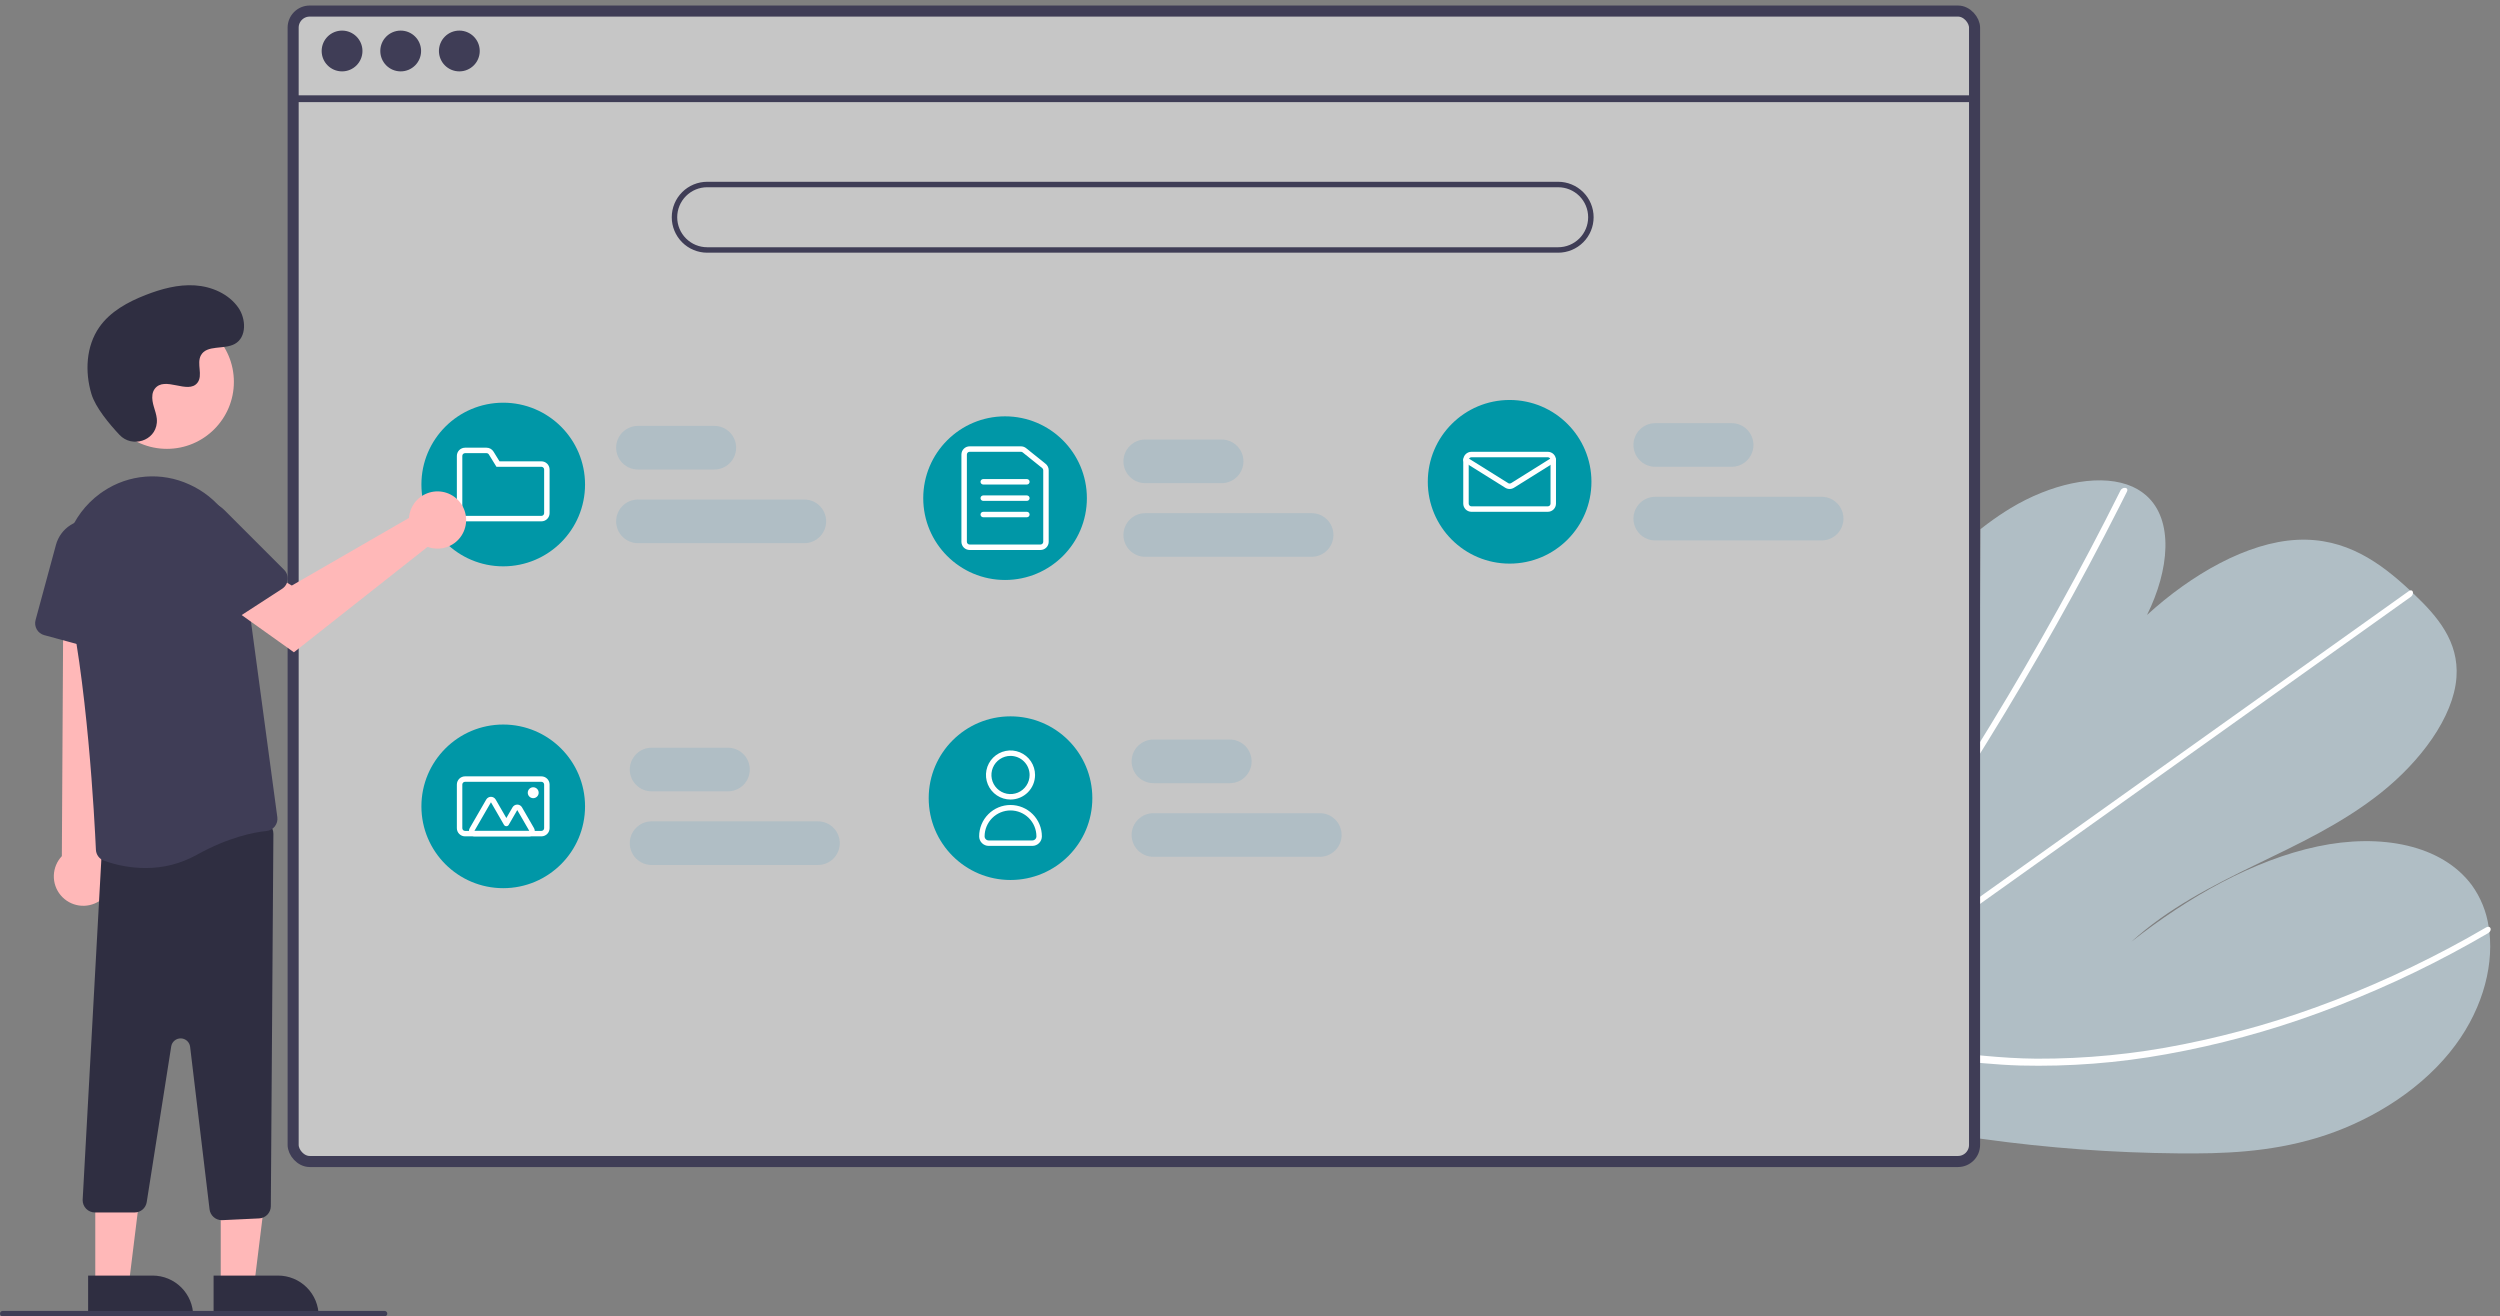 <svg width="226" height="119" viewBox="0 0 226 119" fill="none" xmlns="http://www.w3.org/2000/svg">
    <rect x="0" y="0" width="226" height="119" fill="#808080" stroke="none"/>
    <g clip-path="url(#clip0)">
        <path d="M196.908 104.265C191.03 104.214 185.161 103.783 179.338 102.976C179.134 102.948 178.929 102.917 178.725 102.889L179.032 47.839C179.235 47.678 179.441 47.518 179.649 47.364C180.337 46.85 181.045 46.369 181.777 45.926C185.305 43.801 189.436 42.828 192.285 43.803L192.33 43.821C192.954 44.031 193.53 44.363 194.025 44.797C196.528 47.02 196.111 51.514 194.091 55.594C198.096 51.935 203.149 49.022 207.66 48.8C212.06 48.583 215.203 50.884 217.874 53.379C217.962 53.461 218.048 53.543 218.134 53.625C218.178 53.665 218.22 53.707 218.264 53.746C220.299 55.693 222.306 57.963 222.063 61.248C221.797 64.851 218.779 68.846 215.262 71.647C211.747 74.448 207.755 76.309 203.859 78.196C199.965 80.085 195.972 82.129 192.643 85.16C197.837 81.055 203.745 77.744 209.492 76.521C215.239 75.299 220.758 76.375 223.465 80.034C224.261 81.145 224.78 82.43 224.977 83.783C225.004 83.941 225.025 84.101 225.044 84.264C225.429 87.651 224.258 91.696 221.457 95.137C218.374 98.926 213.803 101.554 209.463 102.861C205.124 104.168 200.947 104.307 196.908 104.265Z"
              fill="#B0BEC5"/>
        <path d="M178.918 68.249L178.924 67.196C179.133 66.862 179.34 66.526 179.544 66.189C179.676 65.98 179.803 65.768 179.932 65.557C182.064 62.065 184.11 58.552 186.068 55.016C188.029 51.484 189.898 47.934 191.678 44.367C191.719 44.272 191.792 44.195 191.884 44.149C191.976 44.102 192.082 44.09 192.182 44.113C192.196 44.117 192.208 44.123 192.219 44.131C192.313 44.18 192.352 44.292 192.272 44.454C192.052 44.892 191.833 45.332 191.609 45.769C189.799 49.347 187.898 52.909 185.908 56.455C183.918 60 181.84 63.524 179.675 67.028C179.63 67.101 179.583 67.175 179.538 67.249C179.331 67.583 179.125 67.915 178.918 68.249Z"
              fill="white"/>
        <path d="M178.843 81.821L178.846 81.17C179.052 81.023 179.257 80.879 179.463 80.732C184.3 77.283 189.137 73.834 193.974 70.386C201.893 64.74 209.811 59.096 217.73 53.453C217.773 53.419 217.822 53.394 217.874 53.379C218.049 53.331 218.152 53.46 218.134 53.625C218.124 53.694 218.099 53.761 218.061 53.821C218.024 53.88 217.974 53.93 217.915 53.969C213.474 57.135 209.035 60.299 204.597 63.463C196.718 69.08 188.839 74.696 180.962 80.312C180.461 80.669 179.959 81.026 179.459 81.383C179.253 81.53 179.048 81.677 178.843 81.821Z"
              fill="white"/>
        <path d="M182.623 96.323C181.526 96.29 180.446 96.217 179.376 96.122C179.172 96.104 178.967 96.085 178.763 96.067L178.767 95.384C178.971 95.405 179.176 95.426 179.38 95.444C180.925 95.588 182.488 95.691 184.093 95.705C188.543 95.723 192.983 95.289 197.345 94.41C202.042 93.476 206.649 92.135 211.113 90.402C215.822 88.583 220.377 86.389 224.735 83.843C224.806 83.795 224.892 83.774 224.977 83.783C225.172 83.811 225.23 84.07 225.044 84.264C225.007 84.302 224.966 84.335 224.92 84.362C224.378 84.677 223.835 84.986 223.29 85.29C218.907 87.742 214.336 89.841 209.62 91.567C205.141 93.211 200.527 94.461 195.831 95.304C191.475 96.094 187.049 96.435 182.623 96.323Z"
              fill="white"/>
        <rect x="26.5" y="1" width="152" height="104" rx="1.5" fill="white" fill-opacity="0.55" stroke="#3F3D56"/>
        <path d="M178.048 8.617H26.698V9.231H178.048V8.617Z" fill="#3F3D56"/>
        <path d="M30.922 6.453C31.94 6.453 32.766 5.628 32.766 4.61C32.766 3.591 31.94 2.766 30.922 2.766C29.903 2.766 29.078 3.591 29.078 4.61C29.078 5.628 29.903 6.453 30.922 6.453Z"
              fill="#3F3D56"/>
        <path d="M36.223 6.453C37.241 6.453 38.067 5.628 38.067 4.61C38.067 3.591 37.241 2.766 36.223 2.766C35.204 2.766 34.379 3.591 34.379 4.61C34.379 5.628 35.204 6.453 36.223 6.453Z"
              fill="#3F3D56"/>
        <path d="M41.524 6.453C42.542 6.453 43.368 5.628 43.368 4.61C43.368 3.591 42.542 2.766 41.524 2.766C40.505 2.766 39.68 3.591 39.68 4.61C39.68 5.628 40.505 6.453 41.524 6.453Z"
              fill="#3F3D56"/>
        <path d="M140.857 22.844H63.932C63.082 22.844 62.267 22.506 61.666 21.905C61.065 21.304 60.727 20.489 60.727 19.639C60.727 18.788 61.065 17.973 61.666 17.372C62.267 16.771 63.082 16.433 63.932 16.433H140.857C141.707 16.433 142.523 16.771 143.124 17.372C143.725 17.973 144.063 18.788 144.063 19.639C144.063 20.489 143.725 21.304 143.124 21.905C142.523 22.506 141.707 22.844 140.857 22.844ZM63.932 16.927C63.213 16.927 62.523 17.212 62.015 17.721C61.506 18.229 61.22 18.919 61.22 19.639C61.22 20.358 61.506 21.048 62.015 21.556C62.523 22.065 63.213 22.351 63.932 22.351H140.857C141.577 22.351 142.266 22.065 142.775 21.556C143.284 21.048 143.569 20.358 143.569 19.639C143.569 18.919 143.284 18.229 142.775 17.721C142.266 17.212 141.577 16.927 140.857 16.927H63.932Z"
              fill="#3F3D56"/>
        <path d="M64.575 42.445H57.671C57.148 42.445 56.647 42.237 56.277 41.867C55.907 41.497 55.699 40.996 55.699 40.472C55.699 39.949 55.907 39.448 56.277 39.078C56.647 38.708 57.148 38.5 57.671 38.5H64.575C65.098 38.5 65.6 38.708 65.97 39.078C66.34 39.448 66.547 39.949 66.547 40.472C66.547 40.996 66.34 41.497 65.97 41.867C65.6 42.237 65.098 42.445 64.575 42.445Z"
              fill="#B0BEC5"/>
        <path d="M72.711 49.102H57.671C57.148 49.102 56.647 48.894 56.277 48.524C55.907 48.154 55.699 47.653 55.699 47.129C55.699 46.606 55.907 46.105 56.277 45.735C56.647 45.365 57.148 45.157 57.671 45.157H72.711C73.234 45.157 73.736 45.365 74.106 45.735C74.476 46.105 74.684 46.606 74.684 47.129C74.684 47.653 74.476 48.154 74.106 48.524C73.736 48.894 73.234 49.102 72.711 49.102Z"
              fill="#B0BEC5"/>
        <path d="M65.808 71.538H58.904C58.381 71.538 57.879 71.33 57.51 70.96C57.14 70.591 56.932 70.089 56.932 69.566C56.932 69.043 57.14 68.541 57.51 68.171C57.879 67.801 58.381 67.593 58.904 67.593H65.808C66.331 67.593 66.833 67.801 67.203 68.171C67.572 68.541 67.78 69.043 67.78 69.566C67.78 70.089 67.572 70.591 67.203 70.96C66.833 71.33 66.331 71.538 65.808 71.538Z"
              fill="#B0BEC5"/>
        <path d="M73.944 78.195H58.904C58.381 78.195 57.879 77.987 57.51 77.618C57.14 77.248 56.932 76.746 56.932 76.223C56.932 75.7 57.14 75.198 57.51 74.828C57.879 74.458 58.381 74.251 58.904 74.251H73.944C74.467 74.251 74.969 74.458 75.339 74.828C75.709 75.198 75.916 75.7 75.916 76.223C75.916 76.746 75.709 77.248 75.339 77.618C74.969 77.987 74.467 78.195 73.944 78.195Z"
              fill="#B0BEC5"/>
        <path d="M111.174 70.799H104.27C103.747 70.799 103.245 70.591 102.876 70.221C102.506 69.851 102.298 69.349 102.298 68.826C102.298 68.303 102.506 67.801 102.876 67.431C103.245 67.062 103.747 66.854 104.27 66.854H111.174C111.697 66.854 112.199 67.062 112.568 67.431C112.938 67.801 113.146 68.303 113.146 68.826C113.146 69.349 112.938 69.851 112.568 70.221C112.199 70.591 111.697 70.799 111.174 70.799Z"
              fill="#B0BEC5"/>
        <path d="M119.31 77.456H104.27C103.747 77.456 103.245 77.248 102.876 76.878C102.506 76.508 102.298 76.006 102.298 75.483C102.298 74.96 102.506 74.458 102.876 74.088C103.245 73.719 103.747 73.511 104.27 73.511H119.31C119.833 73.511 120.335 73.719 120.705 74.088C121.075 74.458 121.282 74.96 121.282 75.483C121.282 76.006 121.075 76.508 120.705 76.878C120.335 77.248 119.833 77.456 119.31 77.456Z"
              fill="#B0BEC5"/>
        <path d="M110.434 43.678H103.531C103.007 43.678 102.506 43.47 102.136 43.1C101.766 42.73 101.558 42.228 101.558 41.705C101.558 41.182 101.766 40.68 102.136 40.31C102.506 39.941 103.007 39.733 103.531 39.733H110.434C110.957 39.733 111.459 39.941 111.829 40.31C112.199 40.68 112.407 41.182 112.407 41.705C112.407 42.228 112.199 42.73 111.829 43.1C111.459 43.47 110.957 43.678 110.434 43.678Z"
              fill="#B0BEC5"/>
        <path d="M118.57 50.334H103.531C103.007 50.334 102.506 50.127 102.136 49.757C101.766 49.387 101.558 48.885 101.558 48.362C101.558 47.839 101.766 47.337 102.136 46.967C102.506 46.597 103.007 46.39 103.531 46.39H118.57C119.094 46.39 119.595 46.597 119.965 46.967C120.335 47.337 120.543 47.839 120.543 48.362C120.543 48.885 120.335 49.387 119.965 49.757C119.595 50.127 119.094 50.334 118.57 50.334Z"
              fill="#B0BEC5"/>
        <path d="M156.54 42.198H149.636C149.113 42.198 148.611 41.99 148.242 41.621C147.872 41.251 147.664 40.749 147.664 40.226C147.664 39.703 147.872 39.201 148.242 38.831C148.611 38.461 149.113 38.253 149.636 38.253H156.54C157.063 38.253 157.565 38.461 157.934 38.831C158.304 39.201 158.512 39.703 158.512 40.226C158.512 40.749 158.304 41.251 157.934 41.621C157.565 41.99 157.063 42.198 156.54 42.198Z"
              fill="#B0BEC5"/>
        <path d="M164.676 48.855H149.636C149.113 48.855 148.611 48.648 148.242 48.278C147.872 47.908 147.664 47.406 147.664 46.883C147.664 46.36 147.872 45.858 148.242 45.488C148.611 45.118 149.113 44.91 149.636 44.91H164.676C165.199 44.91 165.701 45.118 166.071 45.488C166.441 45.858 166.648 46.36 166.648 46.883C166.648 47.406 166.441 47.908 166.071 48.278C165.701 48.648 165.199 48.855 164.676 48.855Z"
              fill="#B0BEC5"/>
        <path d="M45.491 51.197C49.576 51.197 52.888 47.886 52.888 43.801C52.888 39.716 49.576 36.404 45.491 36.404C41.406 36.404 38.095 39.716 38.095 43.801C38.095 47.886 41.406 51.197 45.491 51.197Z"
              fill="#0097A7"/>
        <path d="M48.943 47.129H42.039C41.843 47.129 41.655 47.051 41.517 46.913C41.378 46.774 41.3 46.586 41.3 46.39V41.212C41.3 41.016 41.378 40.828 41.517 40.689C41.655 40.551 41.843 40.473 42.039 40.472H43.983C44.109 40.472 44.234 40.504 44.344 40.566C44.454 40.627 44.547 40.716 44.613 40.824L45.155 41.705H48.943C49.139 41.705 49.327 41.783 49.466 41.922C49.605 42.061 49.682 42.249 49.683 42.445V46.39C49.682 46.586 49.605 46.774 49.466 46.913C49.327 47.051 49.139 47.129 48.943 47.129ZM42.039 40.965C41.974 40.966 41.911 40.992 41.865 41.038C41.819 41.084 41.793 41.147 41.793 41.212V46.39C41.793 46.455 41.819 46.518 41.865 46.564C41.911 46.61 41.974 46.636 42.039 46.636H48.943C49.008 46.636 49.071 46.61 49.117 46.564C49.163 46.518 49.19 46.455 49.19 46.39V42.445C49.19 42.38 49.163 42.317 49.117 42.271C49.071 42.224 49.008 42.198 48.943 42.198H44.879L44.193 41.083C44.171 41.047 44.14 41.017 44.103 40.997C44.066 40.976 44.025 40.965 43.983 40.965H42.039Z"
              fill="white"/>
        <path d="M90.857 52.43C94.942 52.43 98.254 49.119 98.254 45.034C98.254 40.949 94.942 37.637 90.857 37.637C86.772 37.637 83.461 40.949 83.461 45.034C83.461 49.119 86.772 52.43 90.857 52.43Z"
              fill="#0097A7"/>
        <path d="M94.062 49.718H87.652C87.456 49.718 87.268 49.64 87.129 49.501C86.991 49.363 86.913 49.175 86.912 48.979V41.089C86.913 40.893 86.991 40.705 87.129 40.566C87.268 40.428 87.456 40.349 87.652 40.349H92.297C92.466 40.349 92.629 40.407 92.76 40.512L94.526 41.931C94.612 42 94.682 42.088 94.73 42.188C94.778 42.288 94.802 42.397 94.802 42.508V48.979C94.802 49.175 94.724 49.363 94.585 49.501C94.447 49.64 94.259 49.718 94.062 49.718ZM87.652 40.842C87.587 40.842 87.524 40.868 87.478 40.915C87.432 40.961 87.406 41.023 87.406 41.089V48.979C87.406 49.044 87.432 49.107 87.478 49.153C87.524 49.199 87.587 49.225 87.652 49.225H94.062C94.128 49.225 94.191 49.199 94.237 49.153C94.283 49.107 94.309 49.044 94.309 48.979V42.508C94.309 42.471 94.301 42.434 94.285 42.401C94.269 42.368 94.246 42.339 94.217 42.315L92.451 40.897C92.408 40.861 92.353 40.842 92.297 40.842H87.652Z"
              fill="white"/>
        <path d="M92.83 43.801H88.885C88.82 43.801 88.757 43.775 88.71 43.729C88.664 43.682 88.638 43.62 88.638 43.554C88.638 43.489 88.664 43.426 88.71 43.38C88.757 43.334 88.82 43.308 88.885 43.308H92.83C92.895 43.308 92.958 43.334 93.004 43.38C93.05 43.426 93.076 43.489 93.076 43.554C93.076 43.62 93.05 43.682 93.004 43.729C92.958 43.775 92.895 43.801 92.83 43.801Z"
              fill="white"/>
        <path d="M92.83 45.28H88.885C88.82 45.28 88.757 45.254 88.71 45.208C88.664 45.162 88.638 45.099 88.638 45.034C88.638 44.968 88.664 44.906 88.71 44.859C88.757 44.813 88.82 44.787 88.885 44.787H92.83C92.895 44.787 92.958 44.813 93.004 44.859C93.05 44.906 93.076 44.968 93.076 45.034C93.076 45.099 93.05 45.162 93.004 45.208C92.958 45.254 92.895 45.28 92.83 45.28Z"
              fill="white"/>
        <path d="M92.83 46.76H88.885C88.82 46.76 88.757 46.734 88.71 46.687C88.664 46.641 88.638 46.578 88.638 46.513C88.638 46.448 88.664 46.385 88.71 46.339C88.757 46.292 88.82 46.267 88.885 46.267H92.83C92.895 46.267 92.958 46.292 93.004 46.339C93.05 46.385 93.076 46.448 93.076 46.513C93.076 46.578 93.05 46.641 93.004 46.687C92.958 46.734 92.895 46.76 92.83 46.76Z"
              fill="white"/>
        <path d="M136.47 50.951C140.555 50.951 143.866 47.639 143.866 43.554C143.866 39.469 140.555 36.158 136.47 36.158C132.385 36.158 129.073 39.469 129.073 43.554C129.073 47.639 132.385 50.951 136.47 50.951Z"
              fill="#0097A7"/>
        <path d="M139.922 46.267H133.018C132.822 46.266 132.634 46.188 132.495 46.05C132.357 45.911 132.279 45.723 132.278 45.527V41.582C132.279 41.386 132.357 41.198 132.495 41.059C132.634 40.92 132.822 40.843 133.018 40.842H139.922C140.118 40.843 140.306 40.92 140.444 41.059C140.583 41.198 140.661 41.386 140.661 41.582V45.527C140.661 45.723 140.583 45.911 140.444 46.05C140.306 46.188 140.118 46.266 139.922 46.267ZM133.018 41.335C132.953 41.336 132.89 41.361 132.844 41.408C132.797 41.454 132.771 41.517 132.771 41.582V45.527C132.771 45.592 132.797 45.655 132.844 45.701C132.89 45.747 132.953 45.773 133.018 45.773H139.922C139.987 45.773 140.05 45.747 140.096 45.701C140.142 45.655 140.168 45.592 140.168 45.527V41.582C140.168 41.517 140.142 41.454 140.096 41.408C140.05 41.361 139.987 41.336 139.922 41.335H133.018Z"
              fill="white"/>
        <path d="M136.47 44.205C136.331 44.205 136.195 44.166 136.078 44.093L132.394 41.791C132.339 41.756 132.299 41.701 132.285 41.637C132.27 41.574 132.282 41.507 132.316 41.451C132.351 41.396 132.406 41.357 132.47 41.342C132.533 41.327 132.6 41.338 132.656 41.373L136.339 43.675C136.378 43.699 136.424 43.712 136.47 43.712C136.516 43.712 136.561 43.699 136.6 43.675L140.284 41.373C140.339 41.338 140.406 41.327 140.47 41.342C140.533 41.357 140.589 41.396 140.623 41.451C140.658 41.507 140.669 41.574 140.655 41.637C140.64 41.701 140.601 41.756 140.545 41.791L136.862 44.093C136.744 44.166 136.608 44.205 136.47 44.205Z"
              fill="white"/>
        <path d="M45.491 80.291C49.576 80.291 52.888 76.979 52.888 72.894C52.888 68.809 49.576 65.498 45.491 65.498C41.406 65.498 38.095 68.809 38.095 72.894C38.095 76.979 41.406 80.291 45.491 80.291Z"
              fill="#0097A7"/>
        <path d="M48.943 75.607H42.039C41.843 75.606 41.655 75.528 41.517 75.39C41.378 75.251 41.3 75.063 41.3 74.867V70.922C41.3 70.726 41.378 70.538 41.517 70.399C41.655 70.261 41.843 70.183 42.039 70.182H48.943C49.139 70.183 49.327 70.261 49.466 70.399C49.605 70.538 49.682 70.726 49.683 70.922V74.867C49.682 75.063 49.605 75.251 49.466 75.39C49.327 75.528 49.139 75.606 48.943 75.607ZM42.039 70.675C41.974 70.675 41.911 70.701 41.865 70.748C41.819 70.794 41.793 70.857 41.793 70.922V74.867C41.793 74.932 41.819 74.995 41.865 75.041C41.911 75.087 41.974 75.113 42.039 75.114H48.943C49.008 75.113 49.071 75.087 49.117 75.041C49.163 74.995 49.19 74.932 49.19 74.867V70.922C49.19 70.857 49.163 70.794 49.117 70.748C49.071 70.701 49.008 70.675 48.943 70.675H42.039Z"
              fill="white"/>
        <path d="M47.849 75.606H42.887C42.801 75.607 42.715 75.584 42.641 75.54C42.566 75.497 42.503 75.435 42.46 75.36C42.417 75.285 42.394 75.2 42.394 75.113C42.394 75.027 42.417 74.942 42.46 74.867L43.955 72.278C43.998 72.203 44.06 72.141 44.135 72.098C44.21 72.054 44.295 72.031 44.382 72.031C44.468 72.031 44.553 72.054 44.628 72.098C44.703 72.141 44.766 72.203 44.809 72.278L45.774 73.95L46.333 72.981C46.377 72.906 46.439 72.844 46.514 72.801C46.589 72.758 46.674 72.735 46.76 72.735C46.847 72.735 46.932 72.758 47.007 72.801C47.082 72.844 47.144 72.906 47.187 72.981L48.276 74.867C48.319 74.942 48.342 75.027 48.342 75.113C48.342 75.2 48.319 75.285 48.276 75.36C48.233 75.435 48.17 75.497 48.095 75.54C48.02 75.584 47.935 75.607 47.849 75.606H47.849ZM47.849 75.113L46.76 73.228L45.988 74.566C45.966 74.604 45.935 74.635 45.897 74.657C45.86 74.678 45.817 74.69 45.774 74.69C45.731 74.69 45.688 74.678 45.651 74.657C45.613 74.635 45.582 74.604 45.56 74.566L44.382 72.525L42.887 75.113H47.849Z"
              fill="white"/>
        <path d="M48.203 72.155C48.476 72.155 48.696 71.934 48.696 71.662C48.696 71.389 48.476 71.168 48.203 71.168C47.931 71.168 47.71 71.389 47.71 71.662C47.71 71.934 47.931 72.155 48.203 72.155Z"
              fill="white"/>
        <path d="M91.35 79.551C95.435 79.551 98.747 76.24 98.747 72.155C98.747 68.07 95.435 64.758 91.35 64.758C87.265 64.758 83.954 68.07 83.954 72.155C83.954 76.24 87.265 79.551 91.35 79.551Z"
              fill="#0097A7"/>
        <path d="M91.35 72.278C90.912 72.278 90.483 72.148 90.118 71.904C89.753 71.66 89.468 71.314 89.3 70.908C89.132 70.503 89.088 70.057 89.174 69.626C89.26 69.196 89.471 68.8 89.781 68.49C90.092 68.18 90.487 67.968 90.918 67.883C91.348 67.797 91.794 67.841 92.2 68.009C92.605 68.177 92.952 68.461 93.195 68.826C93.439 69.191 93.569 69.62 93.569 70.059C93.569 70.647 93.335 71.211 92.919 71.627C92.503 72.043 91.939 72.277 91.35 72.278ZM91.35 68.333C91.009 68.333 90.675 68.434 90.392 68.624C90.108 68.814 89.886 69.083 89.756 69.399C89.625 69.714 89.591 70.061 89.658 70.396C89.724 70.731 89.889 71.038 90.13 71.279C90.371 71.521 90.679 71.685 91.014 71.752C91.349 71.818 91.695 71.784 92.011 71.654C92.326 71.523 92.596 71.302 92.785 71.018C92.975 70.734 93.076 70.4 93.076 70.059C93.076 69.602 92.894 69.163 92.57 68.839C92.247 68.516 91.808 68.334 91.35 68.333Z"
              fill="white"/>
        <path d="M93.323 76.469H89.378C89.149 76.469 88.93 76.378 88.768 76.216C88.606 76.055 88.515 75.835 88.515 75.606C88.515 74.855 88.814 74.133 89.346 73.602C89.877 73.07 90.598 72.771 91.35 72.771C92.102 72.771 92.824 73.07 93.355 73.602C93.887 74.133 94.186 74.855 94.186 75.606C94.186 75.835 94.094 76.055 93.933 76.216C93.771 76.378 93.552 76.469 93.323 76.469ZM91.35 73.264C90.729 73.265 90.134 73.512 89.695 73.951C89.256 74.39 89.009 74.986 89.008 75.606C89.008 75.704 89.047 75.799 89.117 75.868C89.186 75.937 89.28 75.976 89.378 75.976H93.323C93.421 75.976 93.515 75.937 93.584 75.868C93.654 75.799 93.693 75.704 93.693 75.606C93.692 74.986 93.445 74.39 93.006 73.951C92.567 73.512 91.971 73.265 91.35 73.264Z"
              fill="white"/>
        <path d="M19.955 116.176H22.978L24.416 104.517L19.955 104.517L19.955 116.176Z" fill="#FFB8B8"/>
        <path d="M28.808 118.983L19.308 118.983L19.308 115.313L25.137 115.312C26.11 115.312 27.044 115.699 27.733 116.387C28.421 117.076 28.808 118.009 28.808 118.983L28.808 118.983Z"
              fill="#2F2E41"/>
        <path d="M8.614 116.176H11.637L13.075 104.517L8.613 104.517L8.614 116.176Z" fill="#FFB8B8"/>
        <path d="M17.466 118.983L7.966 118.983L7.966 115.313L13.796 115.312C14.769 115.312 15.703 115.699 16.391 116.387C17.079 117.076 17.466 118.009 17.466 118.983L17.466 118.983Z"
              fill="#2F2E41"/>
        <path d="M8.983 81.452C9.309 81.242 9.584 80.964 9.791 80.636C9.997 80.309 10.13 79.94 10.178 79.556C10.226 79.171 10.19 78.781 10.072 78.413C9.953 78.044 9.755 77.706 9.491 77.422L11.482 49.178L5.749 49.733L5.591 77.394C5.144 77.868 4.886 78.49 4.866 79.141C4.846 79.793 5.067 80.429 5.485 80.929C5.903 81.429 6.49 81.759 7.135 81.855C7.779 81.951 8.437 81.808 8.983 81.452H8.983Z"
              fill="#FFB8B8"/>
        <path d="M20.046 110.304C19.774 110.303 19.513 110.203 19.31 110.023C19.107 109.843 18.977 109.595 18.944 109.326L17.187 94.631C17.162 94.424 17.063 94.233 16.909 94.093C16.754 93.953 16.554 93.874 16.346 93.87C16.137 93.867 15.935 93.938 15.775 94.072C15.615 94.206 15.51 94.393 15.477 94.599L13.264 108.67C13.224 108.931 13.091 109.17 12.89 109.342C12.689 109.514 12.433 109.608 12.168 109.607H8.581C8.434 109.607 8.289 109.578 8.154 109.521C8.019 109.465 7.896 109.383 7.793 109.279C7.69 109.175 7.608 109.051 7.553 108.916C7.498 108.78 7.47 108.635 7.471 108.489L9.183 77.291C9.184 77.025 9.28 76.769 9.455 76.569C9.629 76.369 9.87 76.238 10.133 76.201L23.446 74.269C23.604 74.246 23.765 74.257 23.919 74.303C24.072 74.348 24.214 74.426 24.334 74.531C24.455 74.636 24.551 74.765 24.617 74.911C24.682 75.057 24.716 75.215 24.715 75.375L24.482 109.043C24.48 109.327 24.37 109.599 24.173 109.804C23.977 110.009 23.709 110.13 23.426 110.144L20.098 110.302C20.081 110.303 20.063 110.304 20.046 110.304Z"
              fill="#2F2E41"/>
        <path d="M13.144 78.47C11.863 78.465 10.593 78.239 9.39 77.801C9.186 77.726 9.009 77.592 8.88 77.417C8.752 77.241 8.679 77.031 8.67 76.814C8.555 74.265 7.884 61.147 5.928 53.145C5.547 51.575 5.64 49.928 6.195 48.411C6.749 46.894 7.74 45.575 9.043 44.621C9.148 44.545 9.256 44.471 9.365 44.398C10.496 43.645 11.801 43.194 13.156 43.088C14.511 42.981 15.871 43.224 17.106 43.791C18.381 44.362 19.49 45.25 20.325 46.37C21.161 47.49 21.696 48.806 21.88 50.191L25.07 73.873C25.09 74.021 25.08 74.171 25.041 74.316C25.001 74.46 24.933 74.594 24.84 74.712C24.749 74.828 24.635 74.924 24.506 74.995C24.377 75.066 24.234 75.11 24.087 75.124C22.982 75.234 20.689 75.662 17.756 77.293C16.345 78.074 14.757 78.48 13.144 78.47Z"
              fill="#3F3D56"/>
        <path d="M9.244 58.839L3.995 57.416C3.711 57.339 3.469 57.152 3.323 56.897C3.177 56.642 3.138 56.339 3.214 56.055L5.06 49.249C5.257 48.52 5.718 47.89 6.353 47.48C6.987 47.071 7.751 46.911 8.497 47.031C9.243 47.151 9.917 47.543 10.391 48.132C10.865 48.72 11.104 49.463 11.062 50.217L10.642 57.83C10.633 57.995 10.587 58.156 10.508 58.301C10.429 58.446 10.318 58.571 10.184 58.668C10.05 58.765 9.896 58.831 9.733 58.86C9.571 58.89 9.404 58.883 9.244 58.839Z"
              fill="#3F3D56"/>
        <path d="M15.088 40.576C18.432 40.576 21.143 37.864 21.143 34.52C21.143 31.176 18.432 28.465 15.088 28.465C11.743 28.465 9.032 31.176 9.032 34.52C9.032 37.864 11.743 40.576 15.088 40.576Z"
              fill="#FFB8B8"/>
        <path d="M37.032 46.417C37.002 46.55 36.982 46.686 36.973 46.822L26.381 52.932L23.807 51.45L21.063 55.043L26.57 58.968L38.653 49.436C39.146 49.618 39.683 49.646 40.192 49.516C40.701 49.386 41.158 49.104 41.503 48.708C41.848 48.311 42.064 47.819 42.123 47.297C42.181 46.775 42.08 46.247 41.831 45.784C41.582 45.321 41.199 44.945 40.731 44.705C40.263 44.466 39.733 44.374 39.212 44.443C38.692 44.512 38.204 44.738 37.814 45.09C37.425 45.443 37.152 45.906 37.032 46.417V46.417Z"
              fill="#FFB8B8"/>
        <path d="M25.504 53.227L20.941 56.188C20.694 56.347 20.394 56.403 20.106 56.342C19.819 56.28 19.567 56.108 19.407 55.861L15.568 49.946C15.157 49.312 14.995 48.548 15.113 47.802C15.231 47.056 15.621 46.38 16.209 45.905C16.796 45.43 17.538 45.189 18.292 45.229C19.047 45.268 19.76 45.586 20.294 46.12L25.684 51.512C25.801 51.629 25.89 51.77 25.946 51.926C26.001 52.082 26.02 52.248 26.003 52.412C25.986 52.577 25.932 52.735 25.846 52.876C25.759 53.017 25.642 53.137 25.504 53.227Z"
              fill="#3F3D56"/>
        <path d="M10.802 39.311C11.932 40.514 14.03 39.868 14.177 38.224C14.189 38.097 14.188 37.968 14.175 37.841C14.099 37.113 13.678 36.452 13.779 35.683C13.802 35.491 13.873 35.309 13.986 35.153C14.886 33.947 16.999 35.692 17.849 34.601C18.37 33.931 17.758 32.878 18.157 32.13C18.685 31.143 20.248 31.63 21.228 31.089C22.318 30.488 22.253 28.815 21.535 27.797C20.66 26.556 19.125 25.894 17.609 25.798C16.093 25.703 14.588 26.113 13.173 26.664C11.565 27.291 9.971 28.157 8.982 29.57C7.778 31.29 7.663 33.601 8.264 35.611C8.63 36.834 9.88 38.328 10.802 39.311Z"
              fill="#2F2E41"/>
        <path d="M34.764 119H0.247C0.181 119 0.118 118.974 0.072 118.928C0.026 118.882 0 118.819 0 118.754C0 118.688 0.026 118.625 0.072 118.579C0.118 118.533 0.181 118.507 0.247 118.507H34.764C34.83 118.507 34.892 118.533 34.938 118.579C34.985 118.625 35.011 118.688 35.011 118.754C35.011 118.819 34.985 118.882 34.938 118.928C34.892 118.974 34.83 119 34.764 119Z"
              fill="#3F3D56"/>
    </g>
    <defs>
        <clipPath id="clip0">
            <rect width="225.157" height="119" fill="white"/>
        </clipPath>
    </defs>
</svg>
